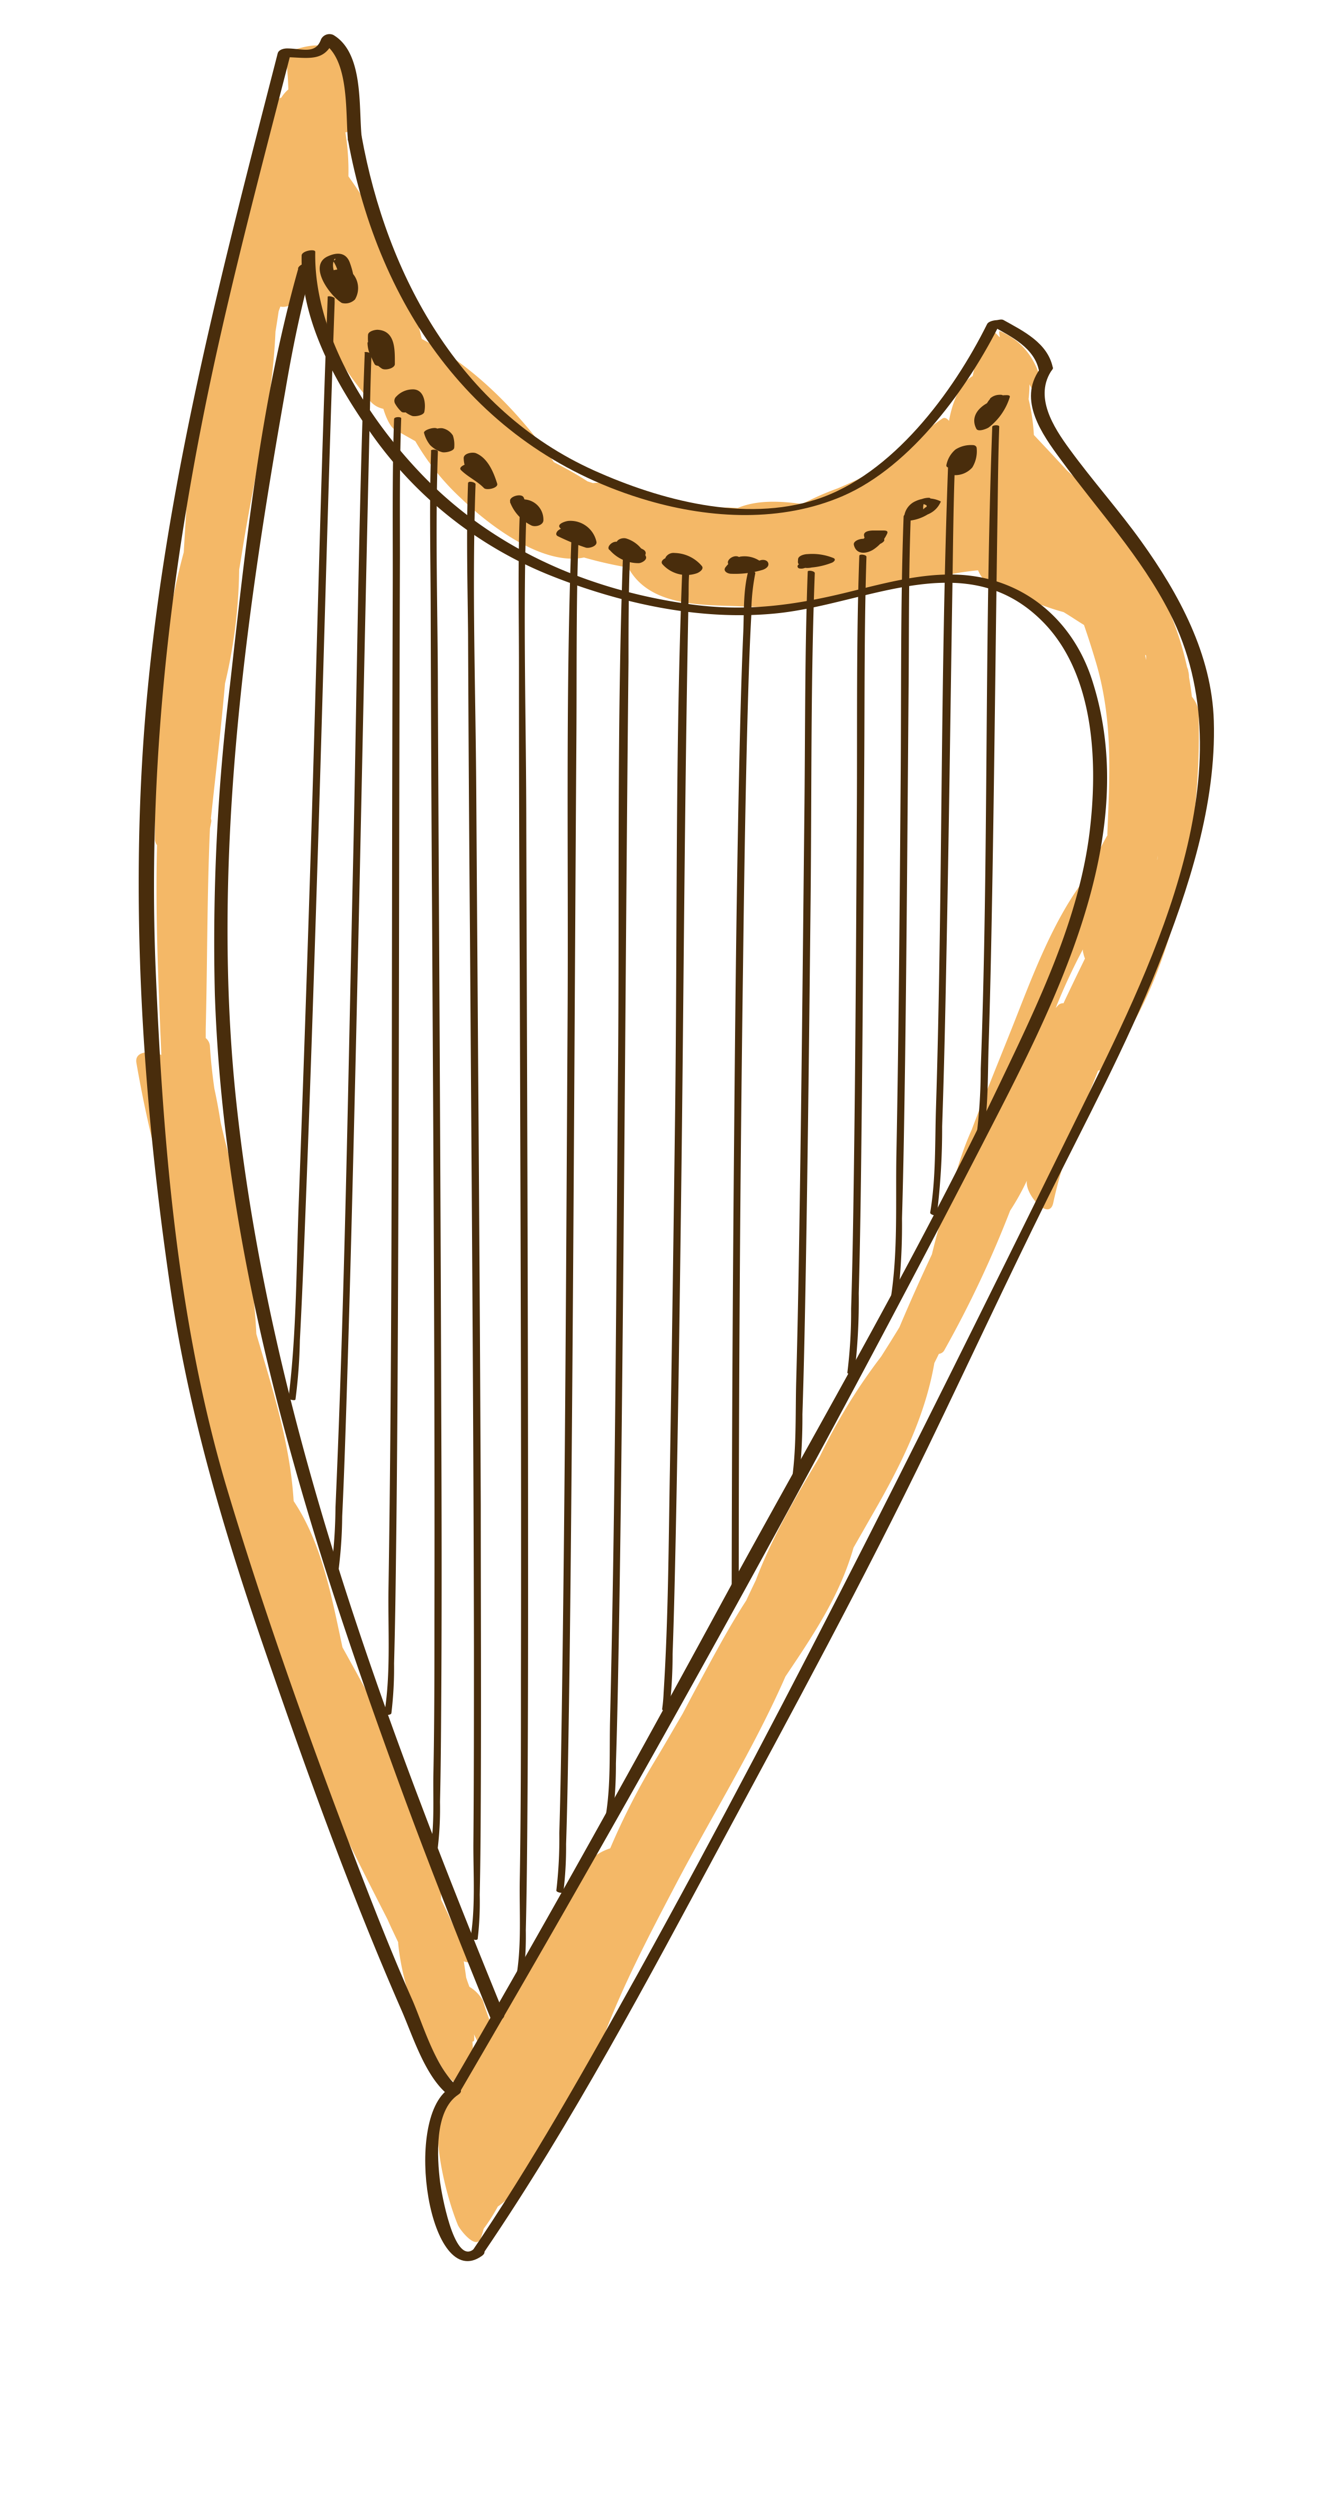 <svg id="layer1" xmlns="http://www.w3.org/2000/svg" viewBox="0 0 187.2 353.61"><defs><style>.cls-1{fill:#f4b867;}.cls-2{fill:#492d0c;}</style></defs><path class="cls-1" d="M169.58,100.61a4.08,4.08,0,0,0-.93-2.07c-.11-.93-.25-1.86-.41-2.78a3.14,3.14,0,0,0-.11-.85c0-.2-.11-.39-.17-.58-2.4-11-9-20.52-17-27.81q-2.33-2.52-4.67-5a28.05,28.05,0,0,0-.75-5.08,18.43,18.43,0,0,0,.13-2.08c.85,1.68,2.4,3.8,2.11,1.75-.61-4.31-2.41-7.54-6.18-9.23-.26-.12-.27,0-.12.82-.25-.13-.52-.65-.78-.65h-1.32c-.48,0-.66,1.2-.75,1.6-.37,1.44-.69,3.09-1,4.53-1.84,1.1-2.86,3.65-3.35,6.34-.32-.38-.64-.51-.91-.34a28.81,28.81,0,0,0-5.75,5.13,57.76,57.76,0,0,1-9.12,4.77,39.91,39.91,0,0,0-5,2.21c-3.26-.47-6.48-.56-9.13.56a19.16,19.16,0,0,0-5.21.28A20.06,20.06,0,0,0,94.86,71c-.38-.15-.76-.31-1.14-.45-2.51-1-6.55-2.61-9.81-2.22l-.78-.25c-1.54-1-3.13-1.88-4.75-2.71-5-7.2-11.46-13.67-18.7-17.43a63.46,63.46,0,0,0-10.38-23,33.76,33.76,0,0,0-.43-6.22c.79-.1,1.37-.72,1.37-2.11V15.19l.36,0a5.93,5.93,0,0,1-.29-.69c0-.1.07-.19.12-.28s-.19,0-.19-.07V12.93a3.76,3.76,0,0,0-.94-2.39,6.76,6.76,0,0,0-1-2.3c-1.63-2.31-4-2-6.33-1.31-1.12.35-1.44,1.69-1.34,2.79s.14,2,.17,2.93a4.75,4.75,0,0,0-1,1.17l-.06,0C36.23,15.25,36,21.52,35.9,25.27a95.75,95.75,0,0,0-4.5,17.32,108.09,108.09,0,0,0-3.14,16.24c-.59.16-1,.49-1.07,1.05C26.77,66,26.35,72,26,78.11c-3.55,13.07-4.06,26.87-4.08,40.58a1.49,1.49,0,0,0,.3.85c-.26,9.86.2,19.76.61,29.66-1.62-.64-3.81-.55-3.53,1.12a175.15,175.15,0,0,0,4,17.67c0,1.72,0,3.44,0,5.16a1.87,1.87,0,0,0,1.19,1.57c.2,2.84.46,5.69.8,8.53,1.26,10.48,4.15,20.49,7,30.53.31,5.48,2.3,10.84,4.6,15.9,1.32,7.29,4.78,14.2,7.69,20.75,3.19,7.17,6.71,14.12,10.26,21.05.47,1.09,1,2.16,1.5,3.22,0,.05,0,.1,0,.16.66,6.66,3.42,13.09,6.82,18.57a9,9,0,0,0,1.45,1.34c-5.23,2.66-1.47,16,.18,19.92.27.66,2.59,3.65,3.25,1.83.15-.42.28-.85.4-1.3a25.55,25.55,0,0,0,2-3.14c3.11-2.17,5.34-5.84,7.13-9.67l.12-.09c3.81-3.9,5.72-9,7.67-14.15,2.79-7.44,6.59-14.64,10.24-21.6,5.08-9.68,11.07-19.27,15.54-29.46,3.83-5.71,7.68-11.35,9.63-18.22l2.76-4.83c3.8-6.59,7.35-13.58,8.68-21.29.22-.43.43-.86.64-1.29a1,1,0,0,0,.8-.57,153.17,153.17,0,0,0,9.28-19.68,34.75,34.75,0,0,0,2.37-4.25c-.33,1.9,3.16,5.84,3.73,3.15,1.36-6.37,3.92-12.56,6.35-18.71a1.08,1.08,0,0,0,.82-.45C166.33,138.37,170.15,117,169.58,100.61ZM67,291.75q-.06-1.51-.15-3c.17,0,.27-.12.26-.37s0-.46-.06-.69c.35.73.71,1.47,1.06,2.21C67.69,290.45,67.31,291.08,67,291.75Zm83.52-149.84a.9.9,0,0,0-.82.3l-.32.35a83.61,83.61,0,0,1,3.84-8.28c0,.17,0,.36.07.53a3.82,3.82,0,0,0,.23.76C152.48,137.69,151.47,139.79,150.47,141.91Zm6.21-23.84a25.63,25.63,0,0,0-2.29,5.07c-5.24,6.15-8.53,15.43-11.3,22.37-1.89,4.74-3.83,9.47-5.64,14.25a44.48,44.48,0,0,0-2,5.43c-1.4,4-2.64,8.07-3.64,12.22q-2.4,5.1-4.6,10.31c-.84,1.39-1.71,2.77-2.58,4.14A81.51,81.51,0,0,0,116,206c-3.35,5.61-6.73,11.37-9.06,17.51q-.69,1.43-1.35,2.85c-2.6,4-4.87,8.34-7.09,12.42-.65,1.2-1.29,2.42-1.93,3.63-1.18,2-2.37,4.08-3.58,6.1a98.77,98.77,0,0,0-6.65,12.91c-4.85,1.52-8.06,8.42-10.13,12.76-.47,1-.93,2-1.37,3A76.82,76.82,0,0,0,70,287.44a36.29,36.29,0,0,1-1.68-4.51A5.28,5.28,0,0,0,66.42,281c-.16-.43-.32-.87-.46-1.31-.1-.76-.22-1.53-.34-2.3.57.23.91.21.68-.31-.36-.83-.73-1.67-1.11-2.5,0-.27-.07-.53-.12-.79a2.81,2.81,0,0,0-.79-1.19c-.61-1.31-1.23-2.63-1.87-3.94,0-9.34-4.62-17.76-8.61-25.74-1.65-3.3-3.5-6.6-5.34-9.93-1.55-7.21-2.9-14.7-6.91-20.69-.5-8.18-3-15.86-5.28-23.64a81,81,0,0,0-1.13-10.24,1.09,1.09,0,0,0,.49-1.15c-1-6.27-3-12.34-4.41-18.52-.25-1.6-.54-3.2-.89-4.79-.28-2-.51-4-.63-6.05a1.59,1.59,0,0,0-.59-1.09l0-1.33c.24-9.41.18-18.9.6-28.33l.18-.93a.77.77,0,0,0-.05-.44c.68-6.37,1.44-12.74,2-19.13a72.81,72.81,0,0,0,2-16.1c.14-.8.28-1.6.4-2.4,1.61-10.27,4.3-20.82,4.74-31.26q.24-1.44.45-2.88l.24-.66A2,2,0,0,0,42,41.91c.29-.85.59-1.82.88-2.85a45.94,45.94,0,0,0,9.58,17.76,3.29,3.29,0,0,0,1.78,1c.37,1.24,1,2.58,1.59,2.92l2.94,1.66a34.7,34.7,0,0,0,6.47,8.08c3.87,3.74,11.48,9.59,17.39,8.37a58.4,58.4,0,0,0,6.26,1.42c.09.16.18.33.28.48,3.19,5.13,10.63,4.79,15.59,5,5.51.26,11.72.19,17-2a.8.8,0,0,0,.59.18,36.3,36.3,0,0,0,5.23-1.56c3.66-.39,7.18-1.38,10.81-1.71a5.31,5.31,0,0,0,2.1,2.44c3.41.94,6.59,2.57,10,3.47,1,.6,1.92,1.23,2.89,1.82q.87,2.52,1.63,5.08C157.54,101.87,157,109.72,156.68,118.07Zm5.44-24.72c-.05-.25-.1-.49-.14-.74l.14.11Zm1.57,28.3c0-.22.07-.45.11-.68,0,0,0,0,0,0Z"/><path class="cls-2" d="M49.23,19.73c4.33,24,18.37,44.06,42.48,51.07,8.89,2.58,18.9,3.09,27.53-.64,9.77-4.22,17.81-15.45,22.36-24.61.23-.48-1.64-.29-1.92.27-4.82,9.7-13.45,21.35-24.16,24.81-10.16,3.29-22.06.13-31.44-4.08C65.05,58,54.72,38.93,51.16,19.21c-.1-.57-2-.11-1.93.52Z"/><path class="cls-2" d="M147.1,52.26c-3.08,4.34.32,9.13,3,12.75,5.27,7.2,11.29,13.64,15.4,21.65,11.21,21.86-2,48.83-11.82,68.79-20.5,41.66-41,83.2-63.51,123.84C82.75,292.63,75.25,306,66.66,318.61c-.48.71,1.46.51,1.79,0,12.58-18.48,23.11-38.4,33.7-58.06,10-18.58,20.09-37.13,29.28-56.14,5.62-11.62,11.06-23.34,16.79-34.91,5.4-10.9,11.12-21.52,15.63-32.85,4.32-10.88,8.26-22.85,7.9-34.7-.28-9.38-4.92-17.93-10.26-25.37-3.2-4.46-6.87-8.56-10.11-13-2.33-3.17-5.16-7.56-2.48-11.33.49-.7-1.45-.5-1.8,0Z"/><path class="cls-2" d="M140.42,46.12c2.69,1.5,6,3.09,6.61,6.4.12.58,2.06.11,1.94-.52-.71-3.49-4.16-5.17-7-6.75-.49-.27-2.28.46-1.55.87Z"/><path class="cls-2" d="M42.68,36.13c-.19,9,4.58,17.64,9.56,24.78A56.82,56.82,0,0,0,77.48,81.23c10.11,4.09,21.57,6.64,32.49,5.51,12.86-1.33,27-9.81,37.8,1.42,7.18,7.5,7.58,20,6.39,29.64-1.52,12.2-7.25,24.07-12.48,35-11.54,24.19-25.14,47.53-38,71C90.51,248.07,77.14,272.17,63.25,296c-.23.4,1.61.25,1.92-.29,25.64-43.9,50.47-88.59,73.78-133.78,10-19.44,22.86-43.4,15.55-65.84-2.79-8.54-9.74-14.33-18.75-14.8-5.1-.27-10.28,1.11-15.19,2.32-8,2-15.08,3-23.27,1.8-14.53-2.07-28-8.06-38.07-18.79-7.46-7.92-14.85-19.66-14.61-31,0-.47-1.92-.15-1.93.52Z"/><path class="cls-2" d="M66.92,318.19c-2.75,2-4.48-8.28-4.64-9.51-.44-3.5-.87-10.18,2.57-12.43,1.1-.72-.5-1.37-1.28-.87-6.61,4.33-2.79,29,4.63,23.67,1.06-.77-.52-1.42-1.28-.86Z"/><path class="cls-2" d="M51.16,19.21c-.41-4.27.28-11.74-4-14.27a1.33,1.33,0,0,0-1.73.61c-.78,2.21-2.7,1.3-4.81,1.3-.48,0-1.19.17-1.33.71-7.63,29.68-15.47,59.38-18.4,90-2.69,28-.85,57,3.25,84.82,2.66,18,7.75,34.86,13.67,52,5.8,16.82,11.87,33.63,19,49.93,1.61,3.67,3.36,9.41,6.64,12,.56.45,2.32-.37,1.52-1-3.25-2.6-5-8.65-6.56-12.3C55,275.33,52,267.49,49,259.64,42.85,243.34,37,226.86,32,210.15c-7-23.69-9-49.1-10-73.69-1.16-30.44,2.58-60,9.35-89.7,3-13.19,6.47-26.29,9.84-39.4-.44.24-.88.48-1.33.71,3.65,0,6.15,1,7.47-2.72L45.6,6c3.88,2.27,3.26,9.93,3.63,13.78.07.74,2,.3,1.93-.52Z"/><path class="cls-2" d="M42.2,38C36.82,57,34.75,77.3,32.54,96.9a298.45,298.45,0,0,0-2.14,43.72c1.29,38,12.71,75,25.66,110.49,4.19,11.51,8.69,22.9,13.32,34.24.36.88,2.28.34,1.93-.52C54.47,243.62,38.24,200.59,33.45,156c-3.59-33.5,1.08-67.7,6.91-100.66,1-5.88,2.18-11.76,3.8-17.5.26-.94-1.72-.73-2,.13Z"/><path class="cls-2" d="M52,48.42A4.44,4.44,0,0,0,54,52.11c.45.34,1.87,0,1.87-.62,0-2,.11-4.71-2.45-4.85-.42,0-1.35.22-1.35.76A7.62,7.62,0,0,0,53,51.5c.35.6,2.19-.08,1.94-.52a7.52,7.52,0,0,1-.94-4.1l-1.36.76c1.55.08,1.3,3.4,1.3,4.37l1.87-.62A4.14,4.14,0,0,1,54,47.9c0-.52-1.95-.17-1.93.52Z"/><path class="cls-2" d="M56.73,56c-.57,1.35.36,2.35,1.57,2.82.38.14,1.64-.06,1.74-.56C60.3,57,60,55,58.35,55.07a3.19,3.19,0,0,0-2.26,1,.82.82,0,0,0-.15,1.08,4.79,4.79,0,0,0,.84,1.06c.37.41,2.19-.28,1.81-.69a2.57,2.57,0,0,1-.88-1.45c0,.07-.05.15-.08.22A4.78,4.78,0,0,1,58,55.9c.34-.37-.93-.06-.52.08.23.08.4.39.5.58a3.19,3.19,0,0,1,.18,2L59.87,58c-1-.39-1.69-1.22-1.23-2.3.15-.37-.66-.29-.79-.27-.35,0-1,.2-1.12.57Z"/><path class="cls-2" d="M60,61.23a4.66,4.66,0,0,0,.85,1.71,3.82,3.82,0,0,0,1.67,1c.37.14,1.75-.11,1.75-.64a4.11,4.11,0,0,0-.19-1.71,2.29,2.29,0,0,0-1.39-1c-.37-.13-1.75.12-1.75.65a2.31,2.31,0,0,0,.52,1.62c.32.38,2.15-.28,1.82-.68a2.11,2.11,0,0,1-.41-1.46l-1.76.65a1.75,1.75,0,0,1,1.07.8,4.09,4.09,0,0,1,.16,1.63l1.76-.64a3.66,3.66,0,0,1-1.37-.81,4,4,0,0,1-.8-1.63c-.15-.48-2.07.07-1.93.52Z"/><path class="cls-2" d="M65.21,66.47c1,1,2.3,1.55,3.27,2.56.37.37,2.07,0,1.87-.63-.51-1.62-1.32-3.6-3-4.3-.48-.2-1.77,0-1.74.72a4.4,4.4,0,0,0,1,2.67c.41.49,2.27-.19,1.8-.74a4,4,0,0,1-.87-2.45L65.8,65c1.49.62,2.17,2.48,2.62,3.91l1.86-.63c-1-1-2.3-1.56-3.27-2.57-.46-.46-2.29.25-1.8.75Z"/><path class="cls-2" d="M72.16,71a6.11,6.11,0,0,0,3,3.3c.54.3,1.75,0,1.73-.75A2.86,2.86,0,0,0,74,70.63c-.5,0-1.35.23-1.33.85,0,.85.47,1.11,1,1.67s2.34-.21,1.78-.78-.83-.65-.86-1.41l-1.33.85C74.45,71.84,74.94,73,75,74l1.73-.75a5.29,5.29,0,0,1-2.61-2.84c-.24-.74-2.17-.19-1.93.52Z"/><path class="cls-2" d="M78.92,75.83a30.57,30.57,0,0,0,3.93,1.61c.45.17,1.71-.17,1.54-.84a3.76,3.76,0,0,0-3.89-2.93c-.35,0-1.81.41-1.25,1a8.35,8.35,0,0,0,2,1.64c.64.36,2.39-.52,1.51-1A7.21,7.21,0,0,1,81,73.89l-1.25,1a2.56,2.56,0,0,1,2.66,2.19L84,76.27a28.44,28.44,0,0,1-3.57-1.46,1.38,1.38,0,0,0-1.37.15c-.28.19-.56.65-.14.87Z"/><path class="cls-2" d="M86.28,77.8a5.39,5.39,0,0,0,4.09,1.85c.39,0,1.29-.47,1-1a4.38,4.38,0,0,0-2.7-2.47c-.5-.19-1.47.06-1.47.74v.51a.6.6,0,0,0,.37.62c.76.4,1.55.62,2.31,1s2.19-.78,1.08-1.36c-.75-.4-1.51-.62-2.26-1,.14.2.5.41.5.61v-.51a4.94,4.94,0,0,0-1.61.75,3,3,0,0,1,1.88,1.62l1-1a3.43,3.43,0,0,1-2.48-1.23,1.12,1.12,0,0,0-1.33-.17c-.32.16-.79.68-.45,1Z"/><path class="cls-2" d="M93.77,79.84a4.54,4.54,0,0,0,4.8,1.25c.34-.11,1.14-.61.71-1.07a5.19,5.19,0,0,0-3.82-1.81,1.3,1.3,0,0,0-1.26.59c-.22.44.19.74.58.8s.65.53.86.75c.58.64,2.42-.14,1.77-.84a3.33,3.33,0,0,0-2-1.3c-.23.46-.45.92-.68,1.39a3.6,3.6,0,0,1,2.73,1.26c.24-.35.47-.71.71-1.07A2.52,2.52,0,0,1,95.54,79c-.6-.62-2.43.16-1.77.84Z"/><path class="cls-2" d="M103.46,80.08a7.32,7.32,0,0,0,3.28.57c.48,0,1.63-.86.82-1.28a3.89,3.89,0,0,0-2.84-.64,4.27,4.27,0,0,0-2,1.42c-.53.58.2,1,.73,1a13.59,13.59,0,0,0,4.48-.56c.37-.13.91-.44.78-.93s-.77-.54-1.14-.41a12.27,12.27,0,0,1-4,.47l.72,1a2.88,2.88,0,0,1,.7-.65c-.12.06.1,0,.2.06a4.05,4.05,0,0,1,.83.35l.82-1.28a4.91,4.91,0,0,1-2.33-.45c-.81-.4-2.22.77-1.11,1.32Z"/><path class="cls-2" d="M114.23,79h0c.17,0,.34.29.51.34h0c-.43.28-.86.67-1.29.95a10.29,10.29,0,0,0,4.3-.72c.27-.13.58-.45.19-.64a8,8,0,0,0-3.66-.56c-.42,0-1.36.21-1.36.76,0,.17-.07.48.07.62a1.88,1.88,0,0,0,1,.57,2.78,2.78,0,0,0,1.33-.21,2.41,2.41,0,0,0,.42-.22c.36-.21.45-.11-.18,0,.35,0,1-.22,1.11-.61s-.62-.36-.81-.34a3.15,3.15,0,0,0-1.29.51c-.29.16.1.13.74-.09-.11-.06-.07-.15-.07-.24v-.47a4.26,4.26,0,0,0-1.58.75,5.89,5.89,0,0,1,2.79.45c.06-.22.07-.44.13-.67.14-.06-.3.06-.37.08-.34.06-.69.09-1,.12s-.67,0-1,.05-1.69.32-1.29.86c.11.15.41.13.56.13a1.94,1.94,0,0,0,1.28-.7c.28-.36-.24-.69-.5-.69Z"/><path class="cls-2" d="M120.83,77.11c.34,1.33,1.68,1.25,2.69.65a5.37,5.37,0,0,0,2-2.27c.19-.4-.15-.46-.53-.46h-1.4c-.45,0-1.39.08-1.34.69a1.92,1.92,0,0,0,.54,1.08c.6-.26,1.19-.55,1.79-.81-.84-.85-2.31-.19-2.73.66-.2.39.16.38.53.38h1.4a1.51,1.51,0,0,0,1.28-.47c.25-.38-.22-.53-.54-.53h-1.4c.18,0,.35.53.53.73,0-.06.06-.06.09-.11.29-.4,0-.36-.94,0,.13.06-.08-.06,0,0,.47.48,2.31-.17,1.79-.76a1.31,1.31,0,0,1-.4-.82c-.44.28-.89.9-1.33.9h1.4c-.18,0-.35-.47-.53-.66a7.09,7.09,0,0,1-1,1.42,2.33,2.33,0,0,1-.28.26s-.25.17-.09.09.5-.14.59-.06a.93.93,0,0,1-.2-.48c-.18-.7-2.11-.19-1.93.51Z"/><path class="cls-2" d="M130,70.71a3.73,3.73,0,0,0-1.18.78c-.35.39-.11,1.11,0,1.53,0,.11.26.11.34.1,1.66,0,3.18-.51,3.92-2.08a.09.09,0,0,0,0-.14,4.1,4.1,0,0,0-3.57,0,2.7,2.7,0,0,0-1.58,2.66c0,.11.29.11.33.11a6.14,6.14,0,0,0,4.31-2c.28-.3-.25-.28-.44-.26a2.36,2.36,0,0,0-1.3.44,9,9,0,0,1-.7.68,2.76,2.76,0,0,1-.39.28c-.09.06-.4.13-.21.12l.33.11a3.33,3.33,0,0,1,.29-1.39,1.72,1.72,0,0,1,.34-.46c.33-.32-.48,0-.27,0a2.36,2.36,0,0,1,.69.19c.31.12.23.21.1.46a2.15,2.15,0,0,1-.33.46,1.14,1.14,0,0,1-.17.15c.25-.17.3-.06-.05,0l.34.11a1.84,1.84,0,0,1-.1-1.3c.12-.25.57-.37.8-.49s.25-.37-.1-.37a3,3,0,0,0-1.37.37Z"/><path class="cls-2" d="M136.42,65a2.85,2.85,0,0,0-1.53.63,1.08,1.08,0,0,0-.49,1.09c0,.33.28.48.6.48a3.22,3.22,0,0,0,2.58-1.09,4.39,4.39,0,0,0,.62-2.68c0-.34-.29-.49-.6-.48a4.08,4.08,0,0,0-2.41.63,3.84,3.84,0,0,0-1.26,2.11c-.24.77,1.34.36,1.58.22.48-.28,1.26-.81,1.29-1.46,0-.86-1.91-.49-1.94.22,0,.25-.32.43-.57.59l1.58.21a4.09,4.09,0,0,1,.53-1.19c.12-.18.17-.15.47-.16l-.6-.48a6.53,6.53,0,0,1-.24,1.92,1.2,1.2,0,0,1-.29.47c.1-.1,0,0-.06,0,.2.16.56.32.56.48v-.41c0-.19-.05.07,0,0-.23.12-.27.06-.13,0,.37,0,1-.27,1.1-.69s-.56-.48-.84-.47Z"/><path class="cls-2" d="M140.1,56.41a4.08,4.08,0,0,0-1,2.61c0,.2.47,0,.56,0h.46c.39,0,1.18,0,1.37-.42.31-.69.62-1.29.93-2,.13-.28-.42-.24-.54-.23-2,.08-5,1.88-3.72,4.29.26.46,1.42,0,1.72-.19a8.59,8.59,0,0,0,3-4.31c.09-.29-.39-.28-.55-.27a3.73,3.73,0,0,0-2.25.75,4.81,4.81,0,0,0-1,1.89c-.17.4,1.68.21,1.91-.32.13-.3.24-.62.36-.93,0-.11.09-.22.14-.33.15-.31.35-.22,0-.2l-.55-.27a7.78,7.78,0,0,1-2.6,3.88l1.71-.2a2.07,2.07,0,0,1-.15-1.75c.15-.46.59-1.13,1.12-1.15l-.55-.27c-.31.68-.62,1.14-.93,1.82.45-.2.91.18,1.36-.82h-.47c.19,1,.37.35.56.4a3.53,3.53,0,0,1,.85-2.23c.28-.34-.24-.34-.47-.32a2,2,0,0,0-1.29.53Z"/><path class="cls-2" d="M105.87,80.82c-.74,2.78-.58,6-.71,8.83-.27,6.18-.42,12.36-.56,18.55-.38,17.39-.57,34.78-.72,52.18q-.3,32.2-.35,64.42c0,.32,1,.49,1,.26q0-44.31.61-88.63c.16-12.37.34-24.73.69-37.1.12-4.1.25-8.21.48-12.31a29.43,29.43,0,0,1,.56-5.93c.08-.28-.89-.54-1-.27Z"/><path class="cls-2" d="M114.29,80.85c-.41,10.93-.35,21.89-.46,32.82-.19,17.72-.36,35.43-.62,53.14-.14,9.52-.29,19.05-.55,28.57-.13,4.79.07,9.84-.71,14.58,0,.3.93.49,1,.22a79.92,79.92,0,0,0,.59-10.15c.22-6.68.35-13.37.47-20.06.31-17.61.5-35.23.69-52.84.16-15.34,0-30.73.59-46.07,0-.31-1-.46-1-.21Z"/><path class="cls-2" d="M96.53,80.84c-1,25.33-.68,50.75-1,76.09q-.32,25.41-.74,50.83c-.19,10.54-.22,21.12-.89,31.64a22.46,22.46,0,0,1-.21,2.32c0,.3.93.5,1,.23a65.35,65.35,0,0,0,.48-8c.2-5.53.32-11.06.44-16.59.34-16.13.56-32.26.77-48.39.37-28.31.48-56.62,1.06-84.93,0-1,0-2,.08-2.93,0-.32-1-.47-1-.23Z"/><path class="cls-2" d="M88.15,78.65c-.88,23.7-.5,47.51-.69,71.23-.26,31.13-.38,62.28-1.14,93.41-.11,4.39.12,9-.59,13.39,0,.25,1,.34,1,0a58.69,58.69,0,0,0,.42-7.26c.17-5.06.27-10.12.36-15.18.29-15.27.45-30.53.6-45.79.32-31.61.49-63.21.82-94.82,0-5,0-10,.22-15,0-.29-1-.33-1,0Z"/><path class="cls-2" d="M80.85,76.29c-.84,22.54-.4,45.19-.54,67.75-.19,32.66-.33,65.33-.82,98-.09,5.75-.18,11.49-.35,17.24a62.46,62.46,0,0,1-.42,8.09c0,.29.93.47,1,.19a52.37,52.37,0,0,0,.38-6.75c.16-4.75.24-9.5.32-14.25.25-14.61.38-29.22.5-43.83.28-32.94.42-65.87.64-98.81.06-9.14-.05-18.3.29-27.44,0-.31-1-.44-1-.18Z"/><path class="cls-2" d="M73.53,73c-.26,7.09-.1,14.22-.1,21.31q0,21.32.11,42.62c.11,33.55.24,67.1.17,100.66,0,9.51,0,19-.17,28.54-.06,4.3.26,8.91-.44,13.17,0,.22.94.21,1-.11A46.27,46.27,0,0,0,74.4,273c.11-4.42.16-8.85.2-13.27.12-13.87.13-27.73.12-41.6,0-33.66-.15-67.33-.25-101,0-14.71-.49-29.5,0-44.21,0-.25-1-.2-1,.11Z"/><path class="cls-2" d="M66.23,68.25c-.27,7.11-.07,14.26,0,21.38q.09,21.36.27,42.73c.23,33.55.5,67.1.56,100.65,0,9.35,0,18.7-.08,28.05,0,4.22.29,8.75-.39,12.93,0,.3.92.52,1,.25a45,45,0,0,0,.29-6.25c.1-4.44.13-8.88.15-13.32.07-13.9,0-27.81,0-41.71-.14-33.67-.42-67.33-.64-101-.09-14.46-.63-29-.1-43.46,0-.32-1-.49-1-.25Z"/><path class="cls-2" d="M61,63.76c-.27,7.38-.08,14.8-.06,22.18q.06,21.91.2,43.81c.18,33.12.4,66.23.33,99.34,0,7.33,0,14.65-.15,22-.05,3.34.16,6.9-.38,10.21,0,.26,1,.36,1,.06a47.16,47.16,0,0,0,.32-6.51c.11-4.6.14-9.2.17-13.79.1-14.27.06-28.54,0-42.8-.09-33.31-.32-66.62-.47-99.93,0-11.48-.41-23,0-34.48,0-.29-1-.35-1-.07Z"/><path class="cls-2" d="M55.76,59.26c-.29,7.95-.16,15.92-.19,23.88q-.07,23-.1,46c-.06,31.84,0,63.69-.5,95.53-.09,5.78.35,12-.59,17.71,0,.23.94.24,1-.08a53.61,53.61,0,0,0,.38-7.06c.14-4.93.21-9.87.27-14.81.2-15,.26-30,.32-45.05.13-32.23.12-64.45.24-96.68,0-6.51-.06-13,.18-19.53,0-.26-1-.23-1,.08Z"/><path class="cls-2" d="M51.61,49.91c-.92,24.34-1.12,48.72-1.67,73.06-.68,30.07-1.15,60.16-2.47,90.21a73.42,73.42,0,0,1-.56,8.52c0,.31.91.56,1,.31a63.37,63.37,0,0,0,.51-7.54c.25-5.23.42-10.46.59-15.69.5-15.6.89-31.2,1.26-46.8C51,121.33,51.58,90.68,52.3,60c.07-3.27.14-6.54.26-9.81,0-.33-1-.53-1-.31Z"/><path class="cls-2" d="M46.37,42c-1,25.92-1.56,51.86-2.38,77.78q-.78,25-1.71,50c-.35,9.12-.31,18.43-1.4,27.5,0,.15,0,.3-.07.45s.94.47,1,.19a74.93,74.93,0,0,0,.62-8.34c.3-5.7.53-11.4.75-17.1.65-16.42,1.19-32.84,1.71-49.27.85-26.79,1.51-53.59,2.46-80.38,0-.21,0-.41,0-.62s-1-.45-1-.2Z"/><path class="cls-2" d="M121.59,78.59c-.44,12-.28,24-.35,36-.1,17.73-.19,35.46-.45,53.19-.08,5.78-.18,11.55-.36,17.33a69.61,69.61,0,0,1-.53,9c-.05.28.94.44,1,.16a86.13,86.13,0,0,0,.61-11.36c.2-7.28.3-14.56.38-21.84.21-17.8.3-35.6.4-53.4.06-9.63,0-19.29.31-28.92,0-.31-1-.42-1-.16Z"/><path class="cls-2" d="M127.86,73c-.46,12.42-.32,24.88-.42,37.3-.14,17.62-.26,35.24-.6,52.86-.14,6.81.26,14-.85,20.78,0,.32.92.21,1-.06a87.37,87.37,0,0,0,.64-11.56c.22-7.47.33-14.94.44-22.41.24-17.79.35-35.59.5-53.38.06-7.9,0-15.81.31-23.7,0-.24-1-.15-1,.17Z"/><path class="cls-2" d="M134.15,65.92c-1.12,30.22-.76,60.49-1.71,90.72-.16,4.89,0,10-.82,14.85-.06.3.9.56.94.31a98.14,98.14,0,0,0,.75-12.48c.27-7.8.44-15.6.59-23.39.36-17.58.58-35.16.86-52.74.09-5.65.13-11.3.34-17,0-.33-.94-.54-.95-.32Z"/><path class="cls-2" d="M140.4,60.4c-1.13,30.24-.49,60.54-1.63,90.79a77.17,77.17,0,0,1-.63,9.73c0,.23,1,.25,1-.07.71-4.29.61-8.8.75-13.13.26-8.07.41-16.14.55-24.21.29-17.23.46-34.47.72-51.71.05-3.83.09-7.65.23-11.47,0-.27-1-.24-1,.07Z"/><path class="cls-2" d="M46.42,38.69a3.08,3.08,0,0,0,1.93,3.14c.36.15,1.88,0,1.87-.59a11.65,11.65,0,0,0-.75-4.17c-.58-1.43-1.85-1.39-3.1-.81-2.81,1.3.28,5.55,2,6.59a1.92,1.92,0,0,0,1.86-.5,3.15,3.15,0,0,0-1-4.25c-.32-.25-1.87.11-1.87.59a6.07,6.07,0,0,0,.47,2.56c.19.45,2.07-.18,1.93-.52a6.07,6.07,0,0,1-.47-2.56l-1.88.58a2.9,2.9,0,0,1,.9,4l1.86-.5c-1.35-.83-3.57-3.72-2.94-5.4.27-.7.43.26-.36-.12a1.3,1.3,0,0,1,.49.55,5.65,5.65,0,0,1,.58,1.66,13.25,13.25,0,0,1,.35,2.87l1.88-.58a2.93,2.93,0,0,1-1.82-3c0-.31-1.94,0-1.93.52Z"/></svg>